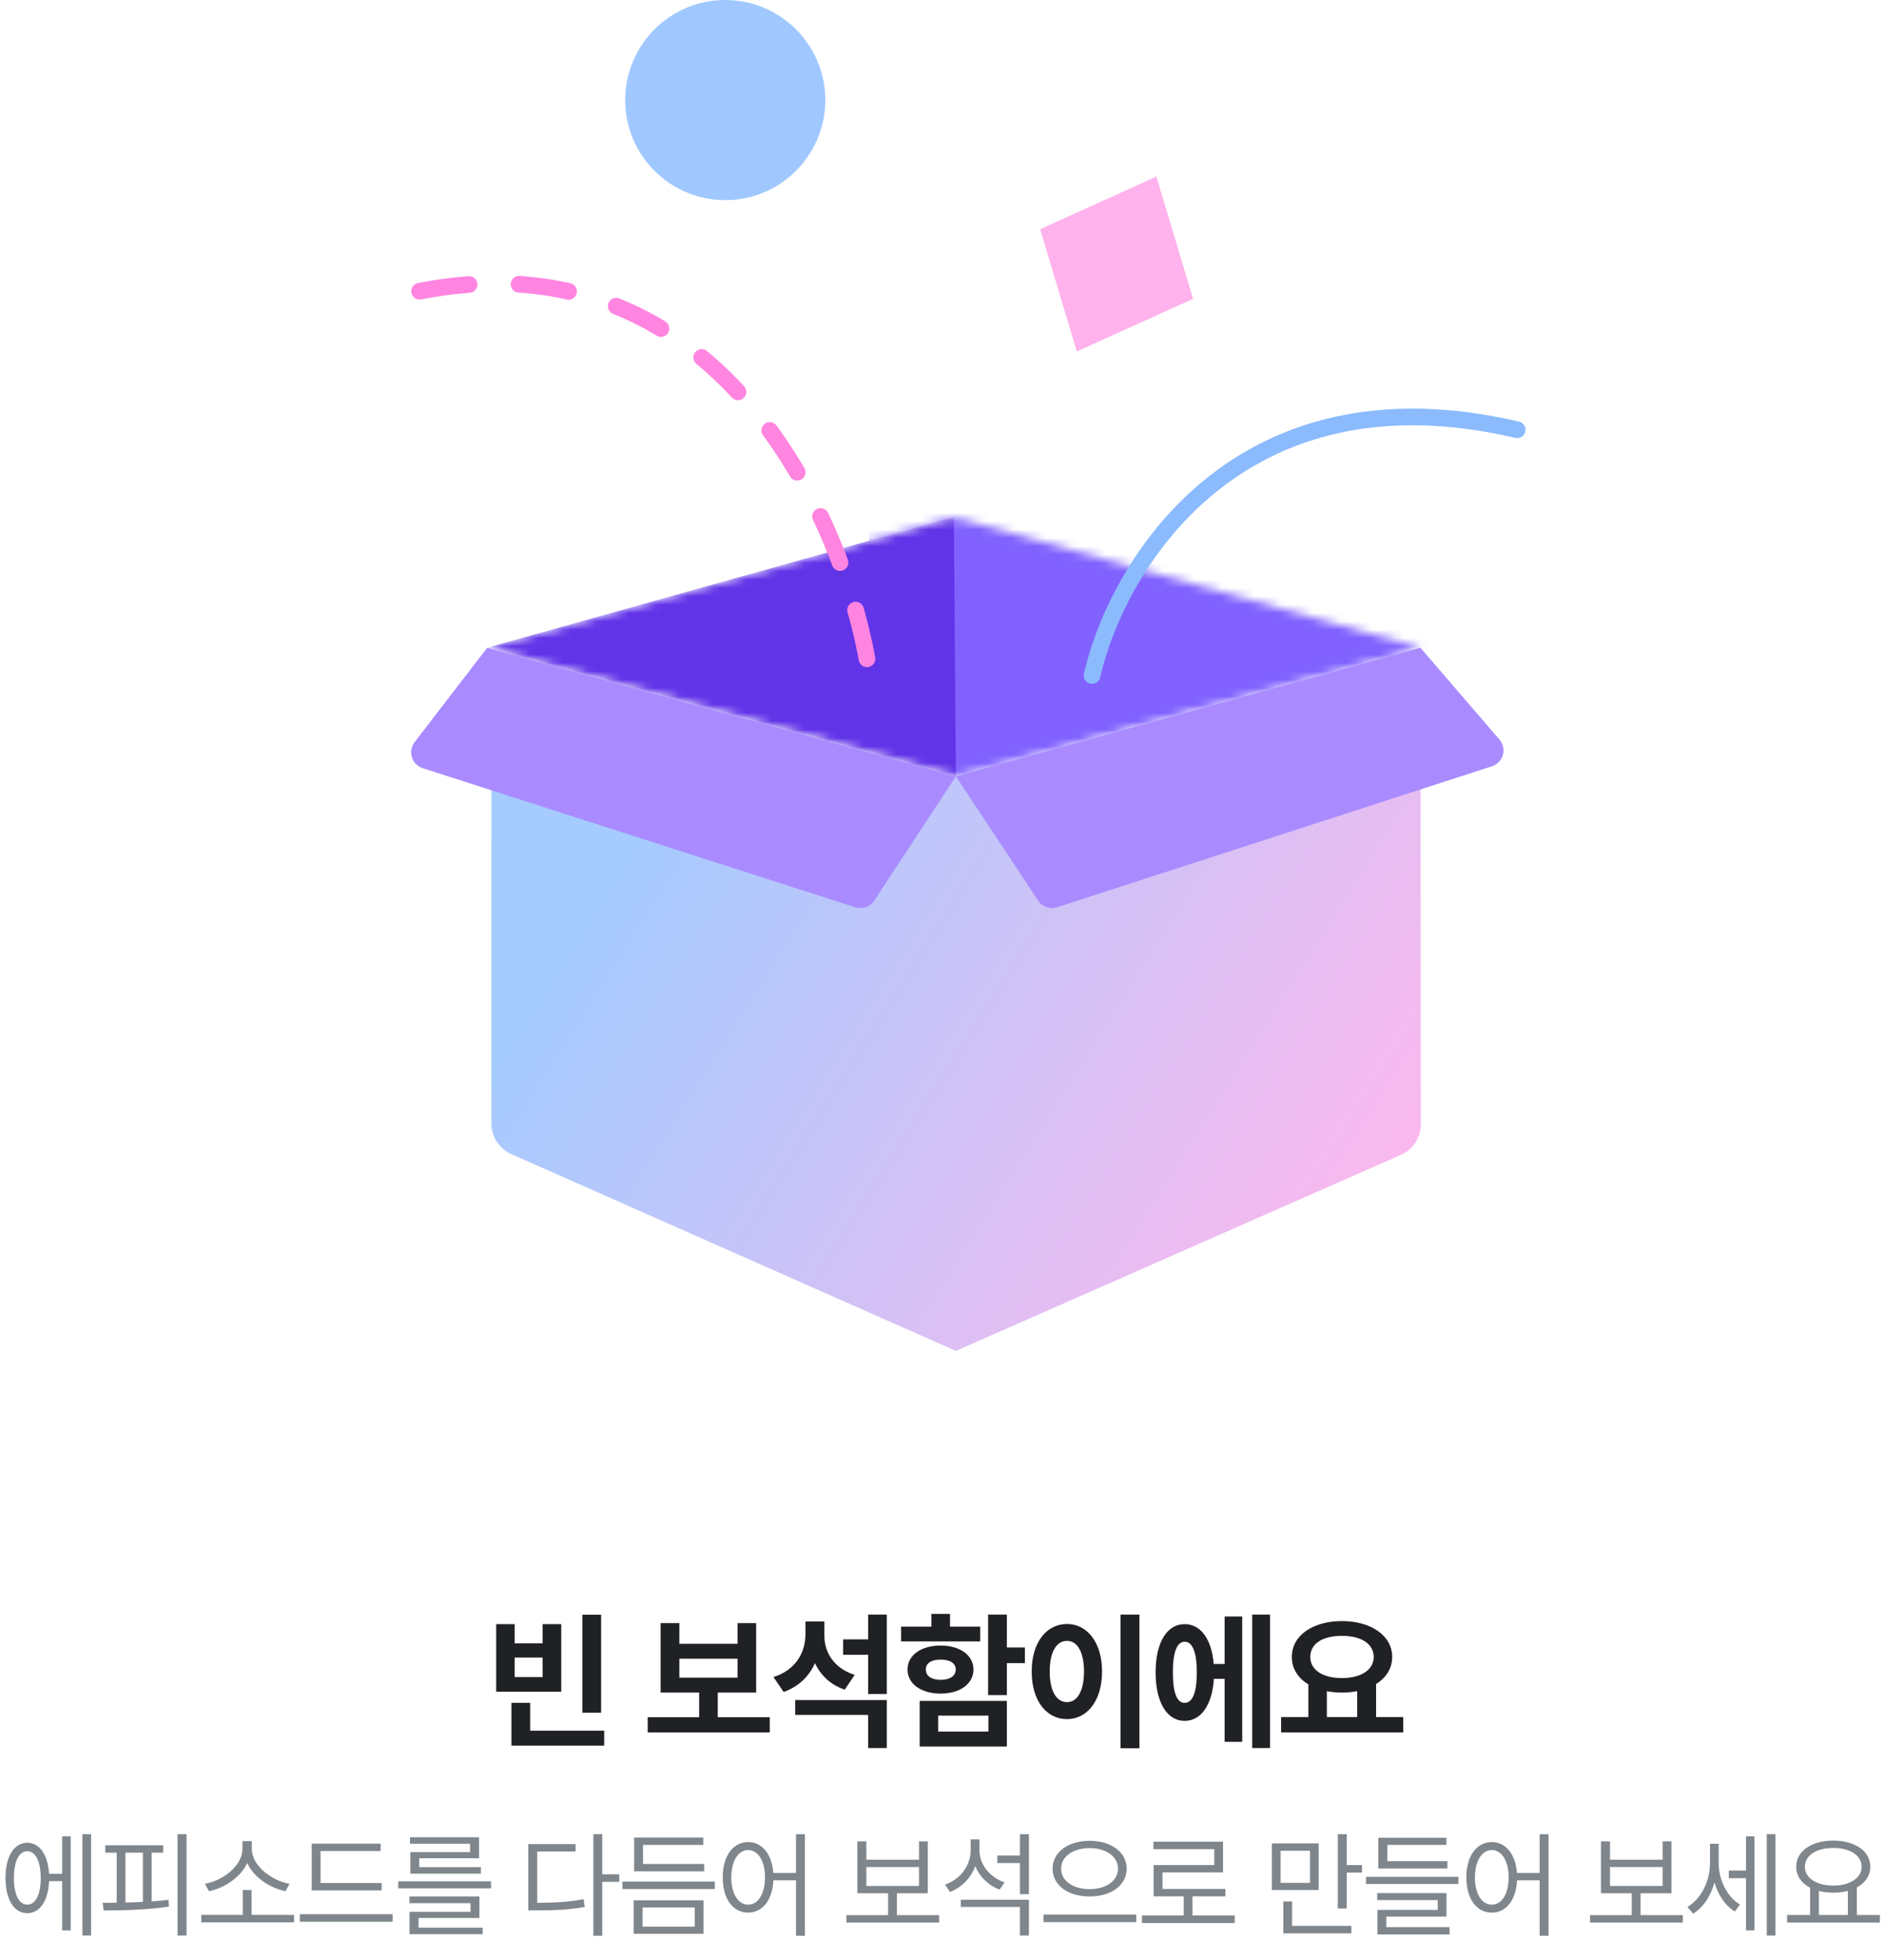 <svg width="226" height="235" viewBox="0 0 226 235" fill="none" xmlns="http://www.w3.org/2000/svg">
<path d="M61.736 194.764V197.066H65.093V194.764H67.325V202.867H59.521V194.764H61.736ZM61.349 209.336V204.203H63.599V207.543H72.476V209.336H61.349ZM61.736 201.109H65.093V198.771H61.736V201.109ZM69.857 205.381V193.639H72.107V205.381H69.857ZM92.34 205.926V207.754H77.697V205.926H83.867V202.973H79.244V194.641H81.494V197.119H88.473V194.641H90.705V202.973H86.1V205.926H92.34ZM81.494 201.18H88.473V198.912H81.494V201.18ZM98.888 196.117C98.879 198.112 99.995 200.046 102.527 200.846L101.331 202.621C99.618 202.041 98.44 200.89 97.763 199.439C97.06 201.021 95.803 202.261 94.001 202.902L92.788 201.109C95.469 200.257 96.612 198.165 96.62 195.977V194.447H98.888V196.117ZM95.39 205.645V203.869H106.376V209.617H104.144V205.645H95.39ZM101.138 198.438V196.592H104.144V193.621H106.376V203.148H104.144V198.438H101.138ZM120.782 193.621V197.559H122.944V199.439H120.782V203.271H118.532V193.621H120.782ZM108.091 196.838V195.062H111.729V193.533H113.962V195.062H117.583V196.838H108.091ZM108.864 200.195C108.864 198.508 110.481 197.33 112.837 197.33C115.166 197.33 116.774 198.508 116.774 200.195C116.774 201.927 115.166 203.087 112.837 203.096C110.481 203.087 108.864 201.927 108.864 200.195ZM110.323 209.441V203.975H120.782V209.441H110.323ZM111.061 200.195C111.052 201.013 111.764 201.435 112.837 201.443C113.918 201.435 114.647 201.013 114.647 200.195C114.647 199.431 113.918 199.009 112.837 199.018C111.764 199.009 111.052 199.431 111.061 200.195ZM112.538 207.648H118.567V205.732H112.538V207.648ZM136.682 193.621V209.652H134.414V193.621H136.682ZM123.762 200.441C123.753 196.952 125.537 194.746 127.998 194.746C130.406 194.746 132.199 196.952 132.199 200.441C132.199 203.957 130.406 206.154 127.998 206.154C125.537 206.154 123.753 203.957 123.762 200.441ZM125.924 200.441C125.915 202.823 126.75 204.124 127.998 204.115C129.211 204.124 130.028 202.823 130.037 200.441C130.028 198.068 129.211 196.768 127.998 196.768C126.75 196.768 125.915 198.068 125.924 200.441ZM152.353 193.621V209.617H150.208V193.621H152.353ZM138.624 200.547C138.624 196.97 139.987 194.755 142.105 194.764C144.03 194.755 145.348 196.557 145.594 199.545H146.904V193.85H149.013V208.879H146.904V201.32H145.612C145.418 204.458 144.074 206.365 142.105 206.365C139.987 206.365 138.624 204.142 138.624 200.547ZM140.699 200.547C140.681 203.008 141.208 204.221 142.105 204.203C143.028 204.221 143.573 203.008 143.564 200.547C143.573 198.095 143.028 196.873 142.105 196.873C141.208 196.873 140.681 198.095 140.699 200.547ZM168.323 205.908V207.754H153.68V205.908H156.95V201.988C155.711 201.241 154.964 200.107 154.964 198.701C154.964 196.108 157.495 194.403 160.975 194.395C164.438 194.403 166.996 196.108 167.005 198.701C166.996 200.081 166.275 201.197 165.071 201.944V205.908H168.323ZM157.178 198.701C157.178 200.266 158.681 201.232 160.975 201.232C163.234 201.232 164.781 200.266 164.79 198.701C164.781 197.093 163.234 196.161 160.975 196.17C158.681 196.161 157.178 197.093 157.178 198.701ZM159.165 205.908H162.803V202.797C162.232 202.911 161.617 202.973 160.975 202.973C160.334 202.973 159.727 202.911 159.165 202.806V205.908Z" fill="#202124"/>
<path d="M10.926 219.953V232.107H9.887V219.953H10.926ZM0.659 225.203C0.666 222.619 1.691 220.985 3.27 220.979C4.747 220.985 5.745 222.407 5.881 224.697H7.454V220.213H8.479V231.492H7.454V225.586H5.888C5.786 227.951 4.767 229.435 3.27 229.428C1.691 229.435 0.666 227.787 0.659 225.203ZM1.67 225.203C1.657 227.172 2.286 228.416 3.27 228.402C4.261 228.416 4.89 227.172 4.883 225.203C4.89 223.228 4.261 221.99 3.27 221.99C2.286 221.99 1.657 223.228 1.67 225.203ZM22.377 219.953V232.107H21.297V219.953H22.377ZM12.314 228.184C12.841 228.184 13.408 228.177 13.996 228.17V222.168H12.629V221.279H19.574V222.168H18.193V228.013C18.877 227.965 19.554 227.903 20.203 227.828L20.271 228.635C17.619 229.045 14.686 229.086 12.437 229.1L12.314 228.184ZM15.049 228.149C15.732 228.136 16.436 228.108 17.14 228.074V222.168H15.049V228.149ZM35.276 229.633V230.521H24.148V229.633H29.124V226.652H30.177V229.633H35.276ZM24.585 225.9C26.711 225.538 29.076 223.761 29.083 221.717V220.787H30.204V221.717C30.211 223.747 32.611 225.538 34.73 225.9L34.251 226.789C32.399 226.406 30.444 225.155 29.657 223.405C28.858 225.148 26.923 226.406 25.064 226.789L24.585 225.9ZM45.784 225.805V226.693H37.389V221.088H45.66V221.977H38.456V225.805H45.784ZM35.967 230.453V229.551H47.096V230.453H35.967ZM58.902 225.6V226.447H47.773V225.6H58.902ZM49.113 228.225V227.418H57.508V230.002H50.207V231.164H57.904V231.943H49.127V229.264H56.441V228.225H49.113ZM49.181 221.102V220.322H57.467V222.838H50.289V223.904H57.685V224.684H49.222V222.1H56.386V221.102H49.181ZM72.246 219.953V224.766H74.283V225.668H72.246V232.135H71.18V219.953H72.246ZM63.373 229.086V221.143H69.047V222.031H64.44V228.184C66.641 228.177 68.193 228.081 70.004 227.746L70.141 228.676C68.234 229.018 66.641 229.086 64.33 229.086H63.373ZM85.748 225.641V226.529H74.66V225.641H85.748ZM76.013 231.902V227.883H84.394V231.902H76.013ZM76.068 224.41V220.35H84.367V221.238H77.134V223.521H84.476V224.41H76.068ZM77.08 231.041H83.341V228.744H77.08V231.041ZM89.747 220.896C91.401 220.903 92.597 222.325 92.761 224.602H95.489V219.953H96.555V232.135H95.489V225.49H92.775C92.659 227.876 91.442 229.366 89.747 229.359C87.949 229.366 86.691 227.726 86.698 225.135C86.691 222.551 87.949 220.903 89.747 220.896ZM87.723 225.135C87.73 227.11 88.551 228.409 89.747 228.402C90.936 228.409 91.77 227.11 91.77 225.135C91.77 223.159 90.936 221.86 89.747 221.854C88.551 221.86 87.73 223.159 87.723 225.135ZM112.661 229.66V230.549H101.533V229.66H106.536V227.035H102.845V220.814H103.925V223.016H110.242V220.814H111.294V227.035H107.589V229.66H112.661ZM103.925 226.16H110.242V223.891H103.925V226.16ZM117.495 221.908C117.488 223.583 118.739 225.128 120.503 225.736L119.915 226.598C118.568 226.099 117.508 225.066 116.989 223.768C116.476 225.203 115.382 226.324 113.954 226.885L113.366 225.996C115.212 225.347 116.428 223.74 116.442 221.867V220.582H117.495V221.908ZM115.253 228.676V227.814H123.428V232.107H122.348V228.676H115.253ZM119.641 223.412V222.51H122.348V219.953H123.428V227.145H122.348V223.412H119.641ZM130.709 220.746C133.245 220.753 135.152 222.079 135.152 224.082C135.152 226.105 133.245 227.432 130.709 227.418C128.173 227.432 126.266 226.105 126.266 224.082C126.266 222.079 128.173 220.753 130.709 220.746ZM125.172 230.494V229.592H136.301V230.494H125.172ZM127.291 224.082C127.277 225.559 128.747 226.543 130.709 226.543C132.657 226.543 134.113 225.559 134.113 224.082C134.113 222.626 132.657 221.614 130.709 221.621C128.747 221.614 127.277 222.626 127.291 224.082ZM148.12 229.701V230.604H136.991V229.701H141.995V227.404H138.386V223.658H145.659V221.744H138.359V220.855H146.712V224.533H139.452V226.516H146.999V227.404H143.048V229.701H148.12ZM158.183 221.061V226.652H152.564V221.061H158.183ZM153.617 225.791H157.144V221.936H153.617V225.791ZM153.945 231.848V228.02H154.998V230.945H162.107V231.848H153.945ZM160.48 228.867V219.953H161.547V223.658H163.379V224.561H161.547V228.867H160.48ZM174.952 225.066V225.928H163.864V225.066H174.952ZM165.204 227.855V227.021H173.517V229.838H166.298V231.096H173.886V231.971H165.231V229.031H172.464V227.855H165.204ZM165.341 224.068V220.377H173.503V221.238H166.421V223.193H173.626V224.068H165.341ZM178.951 220.896C180.606 220.903 181.802 222.325 181.966 224.602H184.694V219.953H185.76V232.135H184.694V225.49H181.98C181.864 227.876 180.647 229.366 178.951 229.359C177.154 229.366 175.896 227.726 175.903 225.135C175.896 222.551 177.154 220.903 178.951 220.896ZM176.928 225.135C176.935 227.11 177.755 228.409 178.951 228.402C180.141 228.409 180.975 227.11 180.975 225.135C180.975 223.159 180.141 221.86 178.951 221.854C177.755 221.86 176.935 223.159 176.928 225.135ZM201.866 229.66V230.549H190.737V229.66H195.741V227.035H192.05V220.814H193.13V223.016H199.446V220.814H200.499V227.035H196.794V229.66H201.866ZM193.13 226.16H199.446V223.891H193.13V226.16ZM206.166 223.412C206.166 225.347 207.11 227.432 208.723 228.389L208.108 229.223C206.932 228.512 206.091 227.213 205.667 225.729C205.223 227.35 204.32 228.744 203.104 229.482L202.42 228.676C204.102 227.691 205.127 225.538 205.127 223.453V221.102H206.166V223.412ZM207.383 225.23V224.314H209.447V220.213H210.459V231.492H209.447V225.23H207.383ZM211.936 232.107V219.953H212.975V232.107H211.936ZM225.505 229.646V230.549H214.376V229.646H217.138V226.372C216.099 225.832 215.47 224.957 215.47 223.85C215.47 221.97 217.316 220.732 219.914 220.719C222.511 220.732 224.357 221.97 224.357 223.85C224.357 224.937 223.748 225.798 222.744 226.338V229.646H225.505ZM216.509 223.85C216.502 225.21 217.917 226.119 219.914 226.119C221.889 226.119 223.318 225.21 223.318 223.85C223.318 222.489 221.889 221.594 219.914 221.607C217.917 221.594 216.502 222.489 216.509 223.85ZM218.191 229.646H221.664V226.755C221.137 226.892 220.549 226.967 219.914 226.967C219.291 226.967 218.71 226.898 218.191 226.762V229.646Z" fill="#7F868C"/>
<mask id="mask0_1846_4125" style="mask-type:alpha" maskUnits="userSpaceOnUse" x="58" y="62" width="113" height="32">
<path d="M58.448 77.672L113.339 62.302C114.045 62.105 114.791 62.105 115.496 62.302L170.388 77.672L114.667 93.095L58.448 77.672Z" fill="#6234E8"/>
</mask>
<g mask="url(#mask0_1846_4125)">
<rect x="104.219" y="54.04" width="70.149" height="48.756" fill="#8162FF"/>
<path d="M114.418 62L58.448 77.672L114.667 93.095L114.418 62Z" fill="#6234E8"/>
</g>
<path fill-rule="evenodd" clip-rule="evenodd" d="M114.667 162V162L114.667 162L168.051 138.487C169.503 137.847 170.44 136.409 170.439 134.822L170.388 77.672L114.667 93.094V93.095L58.953 77.921L58.946 134.735C58.946 136.319 59.879 137.753 61.327 138.394L114.667 162Z" fill="url(#paint0_linear_1846_4125)"/>
<path d="M49.734 88.997L58.448 77.672L114.667 93.095L104.879 107.993C104.386 108.744 103.452 109.074 102.596 108.798L50.707 92.121C49.389 91.697 48.89 90.094 49.734 88.997Z" fill="#A98BFF"/>
<path d="M179.868 88.685L170.388 77.672L114.667 93.095L124.53 107.997C125.026 108.746 125.96 109.072 126.814 108.795L178.969 91.892C180.329 91.451 180.801 89.768 179.868 88.685Z" fill="#A98BFF"/>
<path d="M104 79C100.538 59.99 83.89 24.821 45 36.227" stroke="#FF85E0" stroke-width="2" stroke-linecap="round" stroke-dasharray="6 6"/>
<path d="M131 81C133.993 67.904 148.383 43.677 182 51.534" stroke="#8BBBFD" stroke-width="2" stroke-linecap="round"/>
<circle cx="87" cy="12" r="12" fill="#A0C8FF"/>
<path d="M138.719 21.176L143.118 35.836L129.173 42.142L124.773 27.483L138.719 21.176Z" fill="#FFB2EB"/>
<defs>
<linearGradient id="paint0_linear_1846_4125" x1="72.401" y1="106.199" x2="160.604" y2="161.88" gradientUnits="userSpaceOnUse">
<stop stop-color="#A5CBFF"/>
<stop offset="1" stop-color="#FFB8ED"/>
</linearGradient>
</defs>
</svg>
